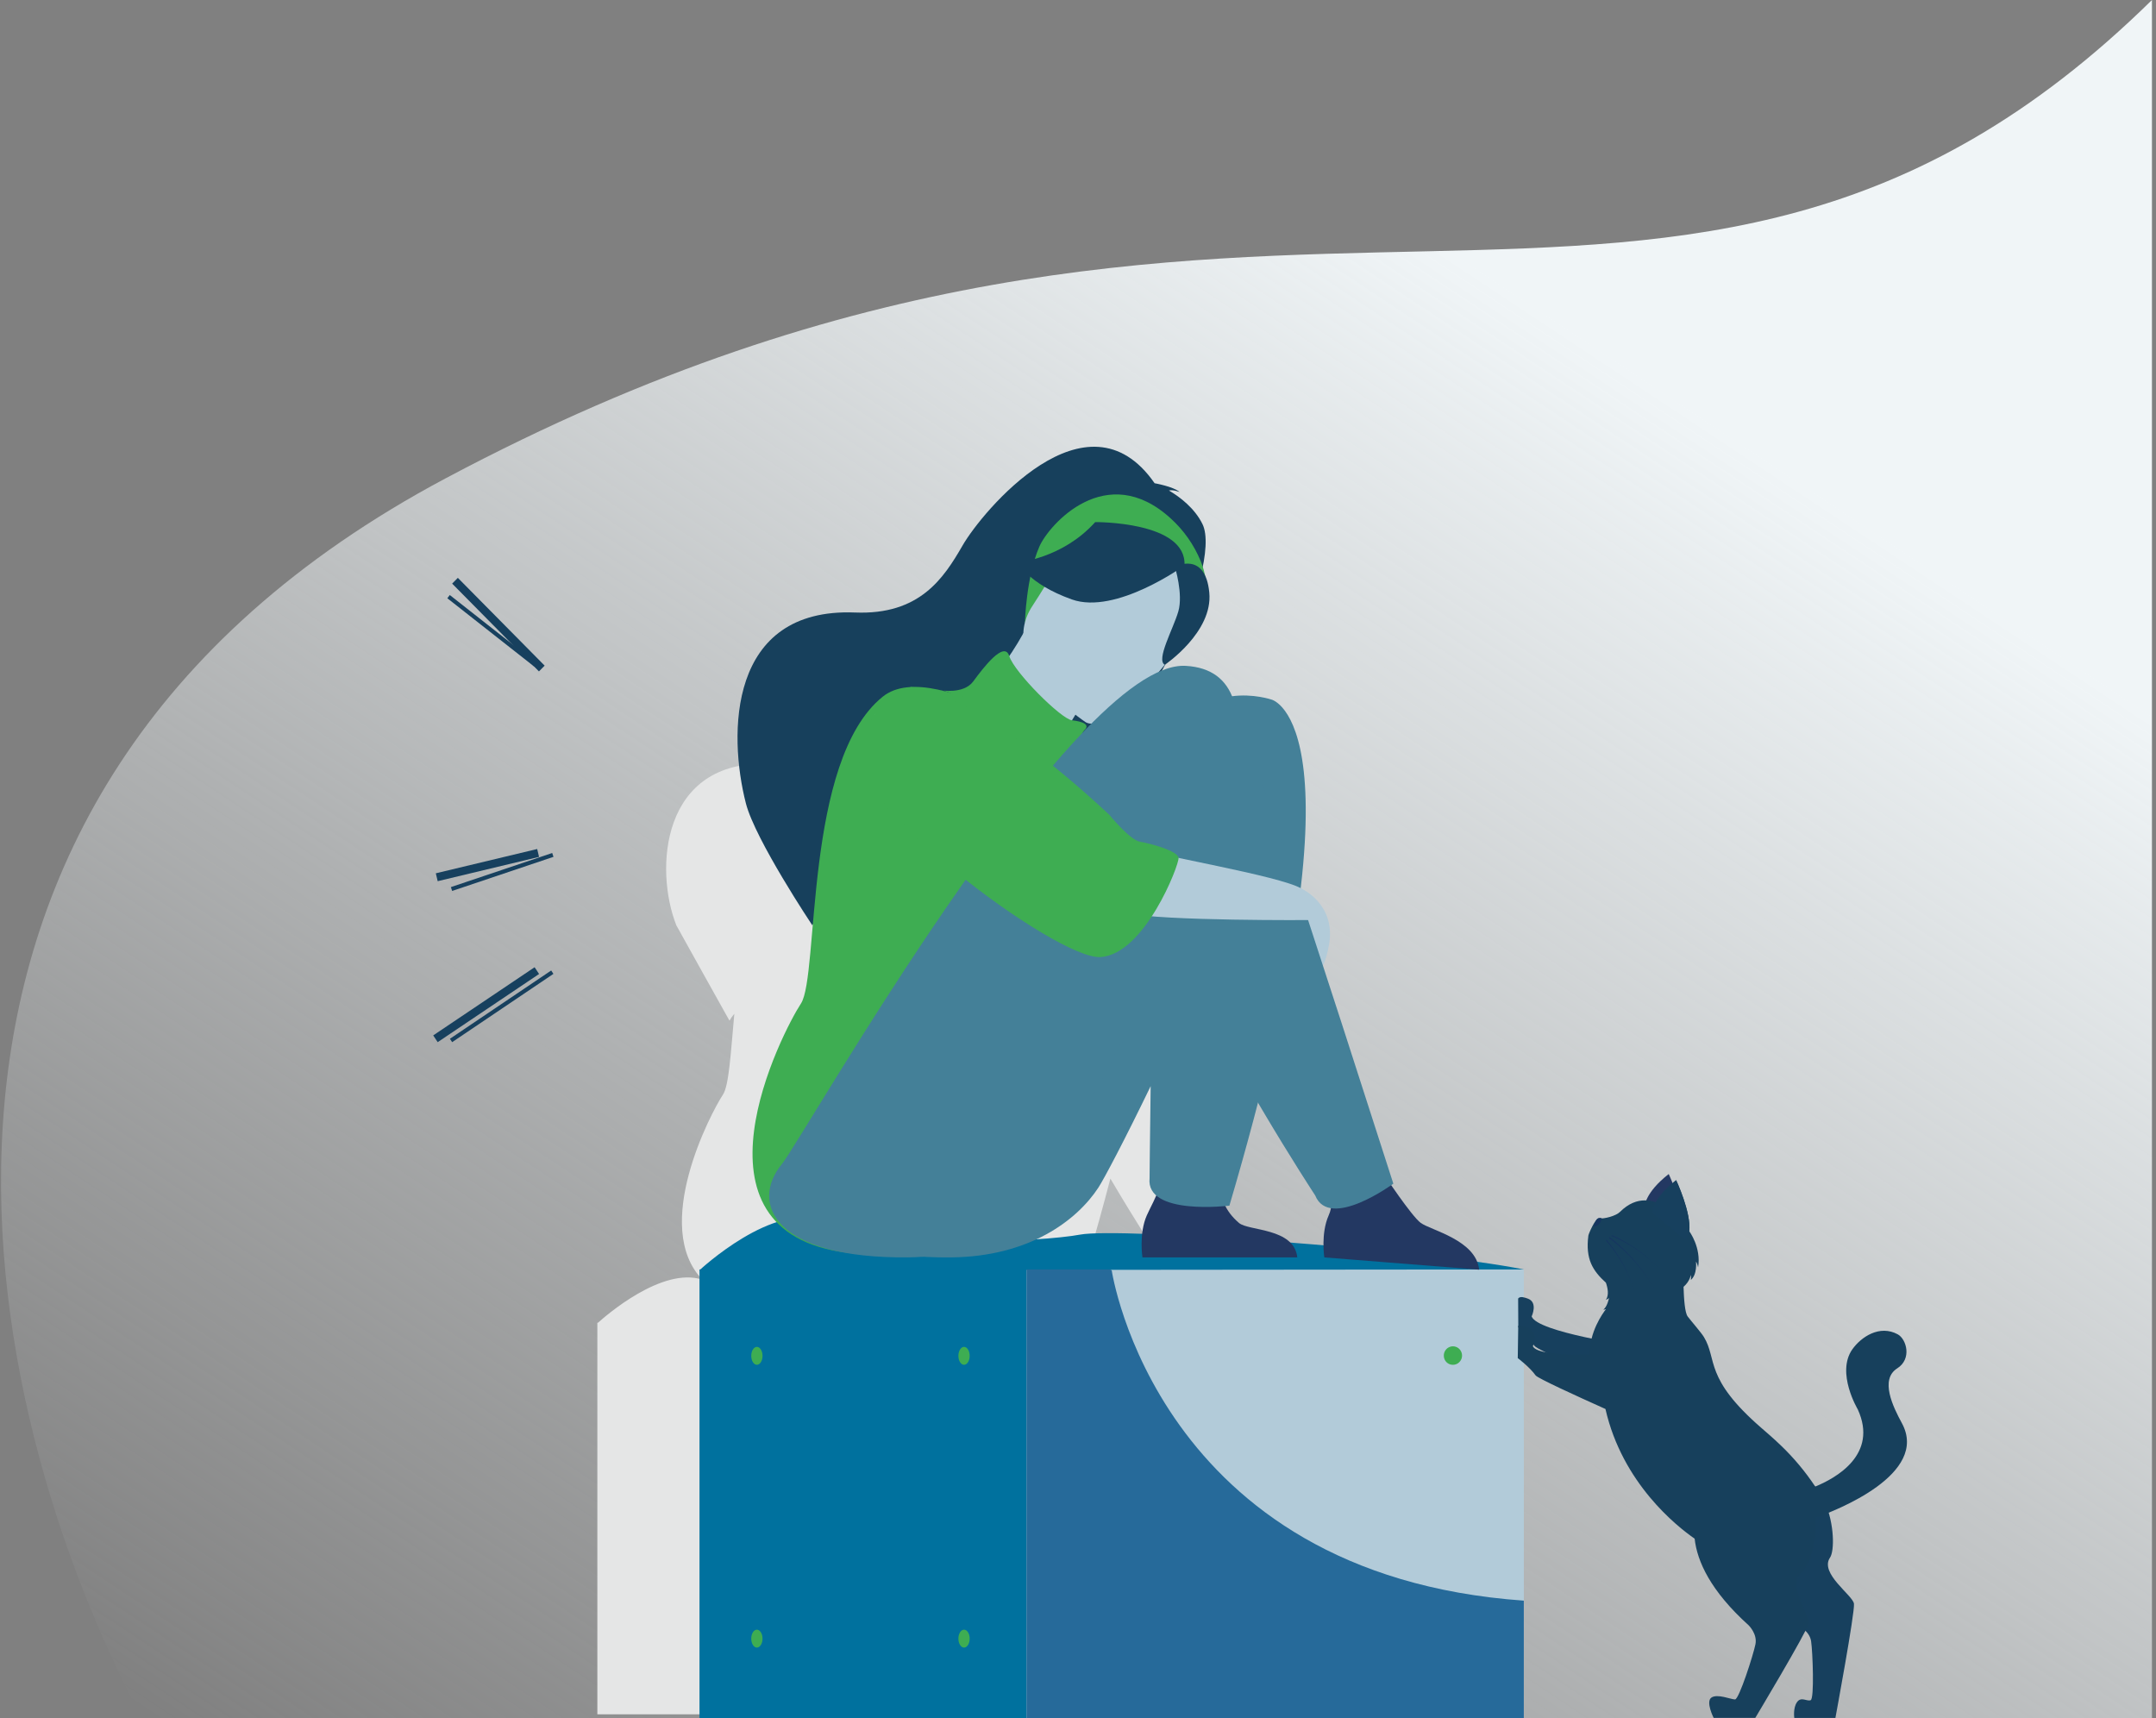<svg viewBox="0 0 266 212" fill="none" xmlns="http://www.w3.org/2000/svg">
<rect x="0" y="0" width="266" height="212" fill="#808080" stroke="none"/>
<path d="M55 59C-19.644 98.712 -3 173.333 17.5 212H265.5V0C206.5 58 156.5 5 55 59Z" fill="url(#paint0_linear_310:25013)"/>
<path d="M160.123 162.737C159.725 159.7 155.08 158.699 154.032 157.936C153.408 157.48 151.948 155.463 150.937 153.988L151.163 153.83C148.223 144.686 145.797 137.198 143.797 131.066C144.034 130.605 144.265 129.902 144.442 128.847C145.163 124.632 141.531 123.032 141.531 123.032L141.473 123C143.637 104.573 138.427 103.319 138.427 103.319C137.087 102.916 135.679 102.796 134.292 102.969C133.523 101.095 131.985 99.946 129.45 99.8C128.597 99.778 127.75 99.942 126.966 100.282C127.083 100.072 127.2 99.861 127.314 99.65C127.842 99.281 132.297 96.04 131.913 92.144C131.87 91.524 131.717 90.916 131.462 90.35C131.404 90.049 131.326 89.753 131.231 89.462C131.627 87.504 131.651 85.914 131.2 85.004C130.38 83.343 128.846 82.183 127.69 81.496C128.174 81.392 128.81 81.664 128.81 81.664C128.185 81.094 126.193 80.743 126.193 80.743C119.082 70.511 108.115 83.763 106.119 87.218C104.123 90.674 101.617 94.504 94.861 94.233C81.567 93.706 80.713 107.228 83.441 114.15C83.478 114.248 90 125.919 90 125.919C90.175 125.617 90.375 125.331 90.6 125.065C90.153 129.934 89.941 133.924 89.194 135.046C87.648 137.391 80.349 151.355 86.663 157.876C81.682 156.221 74.637 162.41 73.786 163.181H73.7V211.497H162.622V163.181C161.882 163.034 161.042 162.886 160.123 162.737ZM120.298 154.253C120.895 153.345 123.086 149.199 125.765 143.661C125.685 149.229 125.652 153.266 125.652 153.266C125.605 153.602 125.644 153.944 125.766 154.26C125.888 154.575 126.089 154.854 126.349 155.068C126.036 155.78 125.66 156.471 125.36 157.142C125.052 157.884 124.874 158.675 124.835 159.479C119.824 159.241 116.019 159.196 114.768 159.429C114.548 159.47 114.29 159.512 114.005 159.553C116.995 158.127 119.071 156.126 120.298 154.253ZM140.811 160.57C139.691 158.508 135.877 158.693 134.999 157.942C134.415 157.458 133.933 156.859 133.581 156.183C133.85 156.159 134.004 156.14 134.004 156.14C135.145 152.284 136.135 148.718 136.994 145.401C140.273 150.967 142.974 155.076 142.974 155.076C143.102 155.429 143.323 155.739 143.614 155.973C143.904 156.207 144.253 156.356 144.621 156.404C144.574 156.662 144.495 156.914 144.387 157.153C143.819 158.426 143.808 159.969 143.861 160.845C142.856 160.741 141.837 160.651 140.817 160.564L140.811 160.57Z" fill="#E5E6E6"/>
<path d="M154.103 156.615H86.302V212H154.103V156.615Z" fill="#00719E"/>
<path d="M188.005 156.615H126.66V211.998H188.005V156.615Z" fill="#B2CBD9"/>
<path d="M178.133 167.269C178.126 167.043 178.186 166.819 178.305 166.627C178.425 166.435 178.598 166.283 178.803 166.192C179.008 166.1 179.235 166.072 179.455 166.112C179.676 166.152 179.879 166.258 180.04 166.416C180.201 166.574 180.311 166.777 180.357 166.999C180.404 167.221 180.384 167.452 180.3 167.663C180.215 167.873 180.071 168.053 179.886 168.18C179.7 168.307 179.481 168.375 179.257 168.375C179.112 168.377 178.967 168.351 178.832 168.296C178.697 168.242 178.573 168.161 178.469 168.059C178.364 167.956 178.281 167.834 178.223 167.698C178.165 167.563 178.135 167.417 178.133 167.269V167.269Z" fill="#3EAD52"/>
<path d="M92.686 167.269C92.686 166.661 92.998 166.163 93.382 166.163C93.767 166.163 94.079 166.658 94.079 167.269C94.079 167.88 93.767 168.374 93.382 168.374C92.998 168.374 92.686 167.877 92.686 167.269Z" fill="#3EAD52"/>
<path d="M118.243 167.269C118.243 166.661 118.555 166.163 118.94 166.163C119.324 166.163 119.636 166.658 119.636 167.269C119.636 167.88 119.324 168.374 118.94 168.374C118.555 168.374 118.243 167.877 118.243 167.269Z" fill="#3EAD52"/>
<path d="M92.686 202.157C92.686 201.547 92.998 201.052 93.382 201.052C93.767 201.052 94.079 201.544 94.079 202.157C94.079 202.77 93.767 203.262 93.382 203.262C92.998 203.262 92.686 202.765 92.686 202.157Z" fill="#3EAD52"/>
<path d="M118.243 202.157C118.243 201.547 118.555 201.052 118.94 201.052C119.324 201.052 119.636 201.544 119.636 202.157C119.636 202.77 119.324 203.262 118.94 203.262C118.555 203.262 118.243 202.765 118.243 202.157Z" fill="#3EAD52"/>
<path d="M86.302 156.706C86.302 156.706 95.516 148.079 101.593 150.705C109.595 154.168 128.513 153.204 133.286 152.31C138.06 151.416 175.35 154.085 188.003 156.611L86.302 156.706Z" fill="#00719E"/>
<path d="M188.003 197.471V211.998H126.66V156.615H136.956L137.157 156.705C137.157 156.705 142.66 194.272 188.003 197.471Z" fill="#266A9A"/>
<path d="M201.46 166.041C201.46 166.041 189.657 164.345 188.97 162.409C188.97 162.409 189.791 160.672 188.495 160.208C188.148 160.086 187.561 159.861 187.303 160.195L187.321 163.756C187.321 163.756 188.592 165.019 189.305 166.027C189.7 166.586 197.327 169.817 197.327 169.817L201.46 166.041Z" fill="#17405E"/>
<path d="M225.781 192.162C226.9 190.525 225.736 178.945 217.68 182.461C215.966 182.985 213.91 184.24 211.448 186.53C211.448 186.53 207.909 194.984 221.868 200.576C221.868 200.576 223.251 201.182 223.447 202.471C223.644 203.759 223.865 209.577 223.391 209.754C222.918 209.93 222.217 209.262 221.706 209.997C221.195 210.731 221.374 211.942 221.374 211.942H226.446C226.446 211.942 228.871 198.886 228.735 197.847C228.6 196.808 224.454 194.108 225.781 192.162Z" fill="#17405E"/>
<path d="M205.881 144.839C205.881 144.839 208.566 150.544 207.082 152.261L202.912 148.866C202.912 148.866 202.892 147.179 205.881 144.839Z" fill="#233862"/>
<path d="M234.644 175.567C233.553 173.554 231.906 170.189 234.072 168.815C235.918 167.645 235.211 165.204 234.144 164.619C231.895 163.391 229.612 164.946 228.535 166.465C226.499 169.355 229.205 173.873 229.205 173.873C231.761 179.453 226.497 182.359 223.958 183.396C222.725 181.538 221.291 179.826 219.683 178.291C218.807 177.449 218.005 176.764 217.332 176.181C210.186 169.99 211.915 167.725 210.219 164.941C209.887 164.39 208.572 162.889 208.221 162.415C207.871 161.941 207.754 160.245 207.71 158.753C208.513 158.06 208.601 157.283 208.601 157.283C208.646 157.491 208.646 157.706 208.601 157.915C209.433 157.229 209.245 155.652 209.245 155.652C209.429 155.881 209.502 156.369 209.502 156.369C209.921 153.915 208.43 151.912 208.411 151.897C208.673 149.591 206.786 145.58 206.786 145.58C206.786 145.58 206.922 148.554 207.207 150.07C206.726 149.563 206.163 149.145 205.542 148.832C204.051 148.081 202.015 147.376 199.858 149.52C199.369 150.006 197.919 150.401 197.235 150.31C196.858 150.261 196.001 152.175 195.967 152.435C195.593 155.331 196.499 156.762 198.131 158.245C198.36 158.897 198.534 159.773 198.131 160.364C198.131 160.364 198.475 160.222 198.517 160.108C198.489 160.266 198.302 161.172 197.811 161.581C197.925 161.568 198.036 161.541 198.143 161.502C197.715 162.053 196.087 164.332 196.118 167.141C192.69 167.17 189.437 166.956 189.121 166.067C189.121 166.067 189.86 164.604 188.646 163.866C188.237 163.646 187.778 163.538 187.316 163.55L187.256 167.549C187.256 167.549 188.743 168.667 189.456 169.68C189.702 170.028 194.493 172.22 198.075 173.825C200.161 182.984 206.861 188.288 209.078 189.825C209.39 192.625 211.038 196.268 215.741 200.511C215.741 200.511 216.832 201.562 216.583 202.84C216.333 204.117 214.557 209.66 214.06 209.66C213.563 209.66 211.879 208.921 211.146 209.432C210.412 209.944 211.424 211.932 211.424 211.932H216.562C216.562 211.932 222.898 201.363 223.123 200.34C223.347 199.317 220.375 195.339 222.282 193.975C223.098 193.39 224.234 190.185 223.995 187.238C226.497 186.363 238.073 181.868 234.644 175.567Z" fill="#17405C"/>
<path d="M203.823 149.607L207.997 153.002C208.244 152.685 208.391 152.3 208.418 151.897C208.681 149.591 206.793 145.58 206.793 145.58C203.803 147.924 203.823 149.607 203.823 149.607Z" fill="#17405E"/>
<path d="M197.122 150.33C197.192 150.284 197.273 150.256 197.357 150.25C197.441 150.244 197.525 150.259 197.602 150.294C197.602 150.294 197.538 151.256 196.608 151.316C196.608 151.316 196.876 150.48 197.122 150.33Z" fill="#163560"/>
<path d="M198.828 152.491C198.863 152.504 202.342 153.818 204.837 156.72C202.3 153.766 198.901 152.389 198.865 152.376L198.828 152.491Z" fill="#163560"/>
<path d="M198.503 152.74C198.541 152.764 202.188 155.28 204.255 159.341C202.152 155.205 198.617 152.643 198.578 152.617L198.503 152.74Z" fill="#163560"/>
<path d="M198.127 153.041C198.154 153.068 200.72 155.79 201.71 159.504C200.699 155.724 198.235 152.981 198.208 152.954L198.127 153.041Z" fill="#163560"/>
<path d="M160.547 109.615C160.547 109.615 164.832 111.506 163.981 116.49C163.129 121.473 161.424 119.799 161.424 119.799L160.547 109.615Z" fill="#B2CBD9"/>
<path d="M182.493 156.642L163.389 155.124C163.389 155.124 162.932 152.173 163.929 149.934C164.893 147.786 163.569 146.23 162.261 143.672C163.475 144.939 167.655 144.753 170.418 144.375C170.757 144.932 174.163 150.051 175.293 150.873C176.541 151.782 182.113 152.978 182.493 156.642Z" fill="#233862"/>
<path d="M160.055 155.125H140.951C140.951 155.125 140.493 152.174 141.492 149.935C142.456 147.787 144.113 145.481 142.805 142.922C144.018 144.189 147.853 144.051 150.614 143.673C150.953 144.23 149.328 147.863 152.863 150.875C154.03 151.884 159.67 151.459 160.055 155.125Z" fill="#233862"/>
<path d="M156.886 86.311C156.886 86.311 147.788 83.166 144.297 92.534C127.638 106.214 103.806 141.146 101.799 143.588C97.772 148.474 100.885 155.286 117.354 155.125C126.982 155.029 132.876 150.548 135.511 146.519C136.215 145.446 138.798 140.552 141.965 133.997C141.871 140.58 141.83 145.352 141.83 145.352C141.337 150.018 151.678 148.742 151.678 148.742C169.221 89.28 156.886 86.311 156.886 86.311Z" fill="#448098"/>
<path d="M148.357 64.655C147.393 62.691 145.581 61.32 144.218 60.509C144.788 60.385 145.537 60.707 145.537 60.707C144.806 60.031 142.451 59.616 142.451 59.616C134.065 47.52 121.13 63.188 118.775 67.271C116.419 71.354 113.472 75.883 105.494 75.565C89.814 74.94 89.836 90.586 92.025 99.11C93.183 103.617 100.219 114.152 100.219 114.152C102.029 110.791 117.847 95.394 128.684 95.498C132.321 94.008 136.165 89.622 136.465 89.275C133.618 92.889 131.552 94.597 130.175 95.415C140.471 93.798 150.925 69.859 148.357 64.655Z" fill="#17405C"/>
<path d="M129.324 95.492C129.355 95.533 127.908 100.953 123.565 98.575C120.713 97.015 116.139 90.357 117.901 88.1C118.74 87.028 122.431 84.991 126.276 78.091L126.737 78.495L134.496 85.297C134.496 85.297 132.729 87.973 131.249 90.597C130.002 92.8 128.959 94.968 129.324 95.492Z" fill="#B2CBD9"/>
<path d="M126.453 76.789C126.453 76.789 126.598 71.198 128.229 67.441C129.394 64.758 136.473 56.692 144.435 63.956C146.044 65.41 147.31 67.212 148.14 69.229C149.188 71.835 150.078 76.538 141.874 82.194L139.341 84.269L126.453 76.789Z" fill="#3EAD52"/>
<path d="M116.024 85.146C116.024 85.146 118.874 85.696 120.079 84.059C121.285 82.422 123.908 78.958 124.522 80.945C125.136 82.932 130.922 88.711 132.26 88.862C133.599 89.013 134.537 89.395 133.78 90.098C133.024 90.802 133.339 93.616 132.582 93.872C131.825 94.127 117.769 84.989 116.024 85.146Z" fill="#3EAD52"/>
<path d="M133.946 89.096C133.946 89.096 122.756 81.767 127.369 74.764C131.982 67.761 133.636 62.114 140.985 66.5C148.335 70.886 147.938 74.481 146.959 77.2C145.981 79.92 136.976 90.824 133.946 89.096Z" fill="#B2CBD9"/>
<path d="M134.497 94.768C134.497 94.768 115.547 80.613 108.914 85.945C99.132 93.808 101.089 120.355 98.817 123.809C96.545 127.264 83.742 152.035 104.564 154.554C125.387 157.074 130.183 143.768 131.129 133.789C132.076 123.811 134.497 94.768 134.497 94.768Z" fill="#3EAD52"/>
<path d="M146.139 69.759C146.139 69.759 137.688 75.899 132.236 73.951C126.784 72.003 125.601 69.371 125.601 69.371C125.601 69.371 131.064 68.922 135.123 64.411C135.123 64.411 146.433 64.303 146.139 69.759Z" fill="#17405C"/>
<path d="M144.948 69.914C144.948 69.914 146.001 73.282 145.376 75.436C144.751 77.591 142.586 81.423 143.711 82.016C143.711 82.016 149.679 77.993 149.198 73.098C148.692 67.906 144.948 69.914 144.948 69.914Z" fill="#17405C"/>
<path d="M152.165 86.31C151.32 83.849 149.472 82.328 146.294 82.146C132.403 81.35 99.011 140.512 96.484 143.584C92.455 148.47 95.568 155.282 112.037 155.121C121.667 155.025 125.464 150.352 128.105 146.327C129.313 144.483 138.067 130.384 144.8 115.871C150.443 129.5 162.265 147.483 162.265 147.483C164.021 151.825 171.906 146.03 171.906 146.03C152.997 87.095 152.165 86.31 152.165 86.31Z" fill="#448098"/>
<path d="M107.994 88.106C107.994 88.106 103.002 95.923 118.526 103.089C134.051 110.255 135.88 112.009 138.905 112.649C143.621 113.647 161.738 113.507 161.738 113.507C161.738 113.507 162.22 110.594 160.545 109.612C157.873 108.037 142.442 105.48 140.361 104.636C138.28 103.793 116.108 79.638 107.994 88.106Z" fill="#B2CBD9"/>
<path d="M112.4 84.756C112.4 84.756 120.329 85.082 136.87 100.526C136.87 100.526 139.402 103.642 140.66 103.848C141.918 104.055 145.331 104.966 145.405 105.845C145.479 106.725 141.205 117.758 135.764 118.073C130.324 118.387 104.11 98.736 105.897 92.354C107.684 85.971 112.4 84.756 112.4 84.756Z" fill="#3EAD52"/>
<line y1="-0.5" x2="15.234" y2="-0.5" transform="matrix(0.703 0.711 -0.703 0.711 55.784 72)" stroke="#17405E"/>
<line y1="-0.5" x2="12.854" y2="-0.5" transform="matrix(0.973 -0.233 0.23 0.973 54 108.711)" stroke="#17405E"/>
<line y1="-0.5" x2="15.072" y2="-0.5" transform="matrix(0.83 -0.558 0.552 0.834 54 128.571)" stroke="#17405E"/>
<line y1="-0.25" x2="15.072" y2="-0.25" transform="matrix(0.829 -0.559 0.55 0.835 55.784 128.571)" stroke="#17405E" stroke-width="0.5"/>
<line y1="-0.25" x2="13.188" y2="-0.25" transform="matrix(0.948 -0.319 0.313 0.95 55.784 109.916)" stroke="#17405E" stroke-width="0.5"/>
<line y1="-0.25" x2="13.628" y2="-0.25" transform="matrix(0.786 0.618 -0.61 0.793 55.189 73.805)" stroke="#17405E" stroke-width="0.5"/>
<defs>
<linearGradient id="paint0_linear_310:25013" x1="132.814" y1="-4.95466e-06" x2="-6.70231e-06" y2="200.5" gradientUnits="userSpaceOnUse">
<stop stop-color="#F0F5F7"/>
<stop offset="1" stop-color="#F0F5F7" stop-opacity="0"/>
</linearGradient>
</defs>
</svg>
